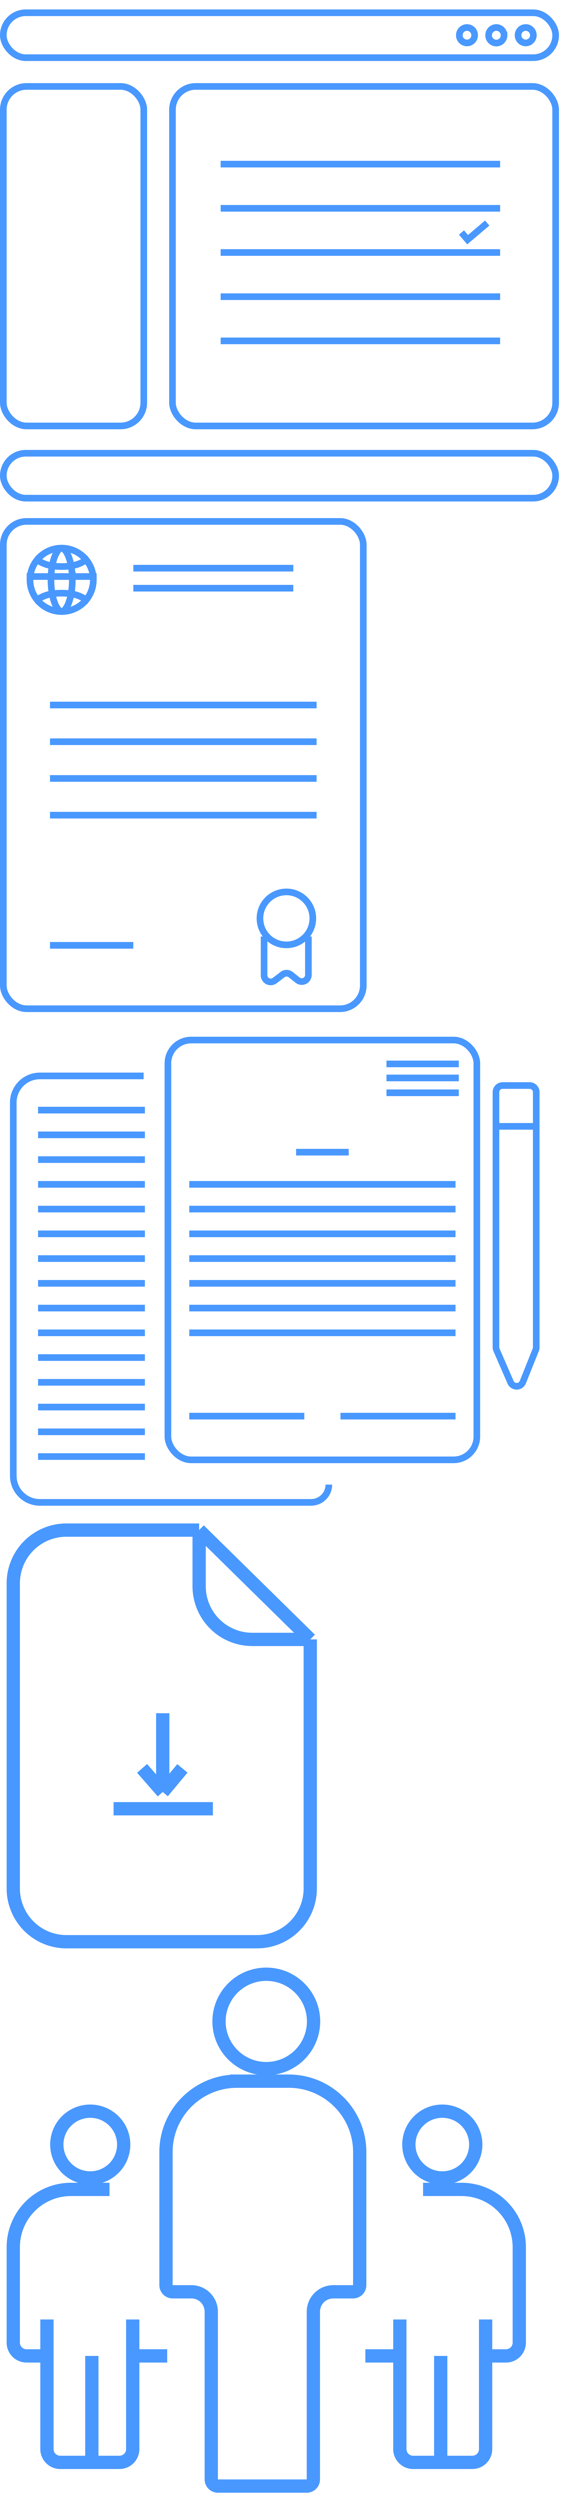<svg xmlns="http://www.w3.org/2000/svg" xmlns:xlink="http://www.w3.org/1999/xlink" width="43" height="188" viewBox="0 0 43 188"><svg width="43" height="38" viewBox="0 0 43 38" fill="none" id="akkred" y="0"><path d="M36.69 16.773l-1.476 1.252-.462-.541" stroke="#4998FF" stroke-width=".5"></path><rect x=".25" y=".96" width="41.594" height="3.377" rx="1.689" stroke="#4998FF" stroke-width=".5"></rect><rect x=".25" y="34.084" width="41.594" height="3.377" rx="1.689" stroke="#4998FF" stroke-width=".5"></rect><path d="M35.743 2.649c0 .322-.259.58-.576.58a.579.579 0 0 1-.577-.58c0-.322.26-.58.577-.58.317 0 .576.258.576.58zM37.959 2.653a.583.583 0 0 1-.581.585c-.32 0-.581-.26-.581-.585 0-.324.261-.585.58-.585.32 0 .581.26.581.585zM40.166 2.649c0 .322-.26.58-.577.58a.579.579 0 0 1-.576-.58c0-.322.26-.58.576-.58.318 0 .577.258.577.58zM16.616 12.342h21.047M16.616 15.665h21.047M16.616 18.988h21.047M16.616 22.311h21.047M16.616 25.634h21.047" stroke="#4998FF" stroke-width=".5"></path><rect x=".25" y="6.499" width="10.577" height="25.532" rx="1.75" stroke="#4998FF" stroke-width=".5"></rect><rect x="12.989" y="6.499" width="28.855" height="25.532" rx="1.75" stroke="#4998FF" stroke-width=".5"></rect></svg><svg width="28" height="39" viewBox="0 0 28 39" fill="none" id="certif" y="38"><rect x=".25" y="1.21" width="27.108" height="36.645" rx="1.75" stroke="#4998FF" stroke-width=".5"></rect><circle cx="4.643" cy="5.603" r="2.385" stroke="#4998FF" stroke-width=".5"></circle><path d="M6.699 3.996c-.553.316-.92.606-2.056.606-1.135 0-1.502-.29-2.055-.606M2.587 7.21c.554-.315.92-.605 2.056-.605 1.135 0 1.502.29 2.055.606" stroke="#4998FF" stroke-width=".5"></path><path d="M5.446 5.603c0 .704-.114 1.33-.29 1.77a1.556 1.556 0 0 1-.285.487c-.097.102-.174.129-.229.129-.055 0-.132-.027-.229-.13a1.556 1.556 0 0 1-.284-.485c-.176-.44-.291-1.067-.291-1.77 0-.705.115-1.33.29-1.771.09-.221.188-.383.285-.486.097-.102.174-.129.229-.129.055 0 .132.027.229.129.097.103.196.265.284.486.177.44.291 1.066.291 1.77zM2.008 5.354h5.27M10.04 4.726h12.047M3.764 15.016h20.078M3.764 20.538h20.078M10.04 6.232h12.047M3.764 17.777h20.078M3.764 23.299h20.078M3.764 33.087h6.274" stroke="#4998FF" stroke-width=".5"></path><circle cx="21.567" cy="31.061" r="1.991" stroke="#4998FF" stroke-width=".5"></circle><path d="M19.886 32.423v2.916a.5.5 0 0 0 .803.397l.59-.45a.5.5 0 0 1 .615.006l.52.413a.5.5 0 0 0 .81-.392v-2.89" stroke="#4998FF" stroke-width=".5"></path></svg><svg width="41" height="37" viewBox="0 0 41 37" fill="none" id="docx" y="77"><path d="M37.35 7.7v16.612a.5.5 0 0 0 .041.2l1.06 2.435a.5.5 0 0 0 .922-.014l.973-2.428a.5.5 0 0 0 .036-.186V7.7m-3.032 0V5.13a.5.5 0 0 1 .5-.5h2.032a.5.5 0 0 1 .5.5v2.57m-3.032 0h3.032" stroke="#4998FF" stroke-width=".5"></path><rect x="12.645" y="1.21" width="23.264" height="31.568" rx="1.75" stroke="#4998FF" stroke-width=".5"></rect><path stroke="#4998FF" stroke-width=".5" d="M14.253 29.491h8.664M29.104 3.005h5.446M29.104 4.06h5.446M29.104 5.176h5.446M22.298 9.642h3.961M14.253 12.062h20.051M14.253 13.922h20.051M14.253 15.783h20.051M14.253 17.644h20.051M14.253 19.505h20.051M14.253 21.366h20.051M14.253 23.226h20.051M25.64 29.491h8.664M10.817 3.908H3a2 2 0 0 0-2 2v28.069a2 2 0 0 0 2 2h20.429c.737 0 1.335-.598 1.335-1.336M2.866 6.479h8.045M2.866 8.34h8.045M2.866 19.505h8.045M2.866 10.2h8.045M2.866 21.366h8.045M2.866 12.062h8.045M2.866 23.227h8.045M2.866 13.922h8.045M2.866 25.087h8.045M2.866 15.783h8.045M2.866 26.948h8.045M2.866 17.644h8.045M2.866 28.809h8.045M2.866 30.67h8.045M2.866 32.531h8.045"></path></svg><svg width="24" height="33" viewBox="0 0 24 33" fill="none" id="download" y="114"><path d="M23.364 9.28v18.734a4 4 0 0 1-4 4H5a4 4 0 0 1-4-4V5.061a4 4 0 0 1 4-4h9.996m8.368 8.22h-4.368a4 4 0 0 1-4-4V1.06m8.368 8.22l-8.368-8.22M8.553 22.015h7.479m-3.777-7.183v5.924m0 0L10.7 18.98m1.555 1.777l1.481-1.777" stroke="#4998FF"></path></svg><svg width="40" height="41" viewBox="0 0 40 41" fill="none" id="people" y="147"><path d="M17.846 9.5h3.897c2.953.003 5.343 2.389 5.346 5.33v10.01a.5.5 0 0 1-.5.5h-1.491a1.5 1.5 0 0 0-1.5 1.5v12.609a.5.5 0 0 1-.5.5H16.41a.5.5 0 0 1-.5-.5v-12.61a1.5 1.5 0 0 0-1.5-1.5H13a.5.5 0 0 1-.5-.5V14.83c.003-2.94 2.394-5.326 5.346-5.329zM23.613 5.008a3.554 3.554 0 0 1-3.56 3.548 3.554 3.554 0 0 1-3.56-3.548 3.554 3.554 0 0 1 3.56-3.548c1.967 0 3.56 1.59 3.56 3.548zM8.245 17.64H5.347A4.345 4.345 0 0 0 1 21.974v7.187a1 1 0 0 0 1 1h1.536m9.055 0H9.995m-6.46 0v-2.74m0 2.74v7.006a1 1 0 0 0 1 1h2.381m3.08-10.745v2.739m0 0v7.006a1 1 0 0 1-1 1h-2.08m0 0v-8.006M9.315 14.268a2.514 2.514 0 0 1-2.518 2.51 2.514 2.514 0 0 1-2.519-2.51 2.514 2.514 0 0 1 2.519-2.51 2.514 2.514 0 0 1 2.518 2.51zM31.86 17.64h2.899a4.346 4.346 0 0 1 4.346 4.334v7.187a1 1 0 0 1-1 1H36.57m-9.056 0h2.596m6.46 0v-2.74m0 2.74v7.006a1 1 0 0 1-1 1h-2.381M30.11 27.422v2.739m0 0v7.006a1 1 0 0 0 1 1h2.079m0 0v-8.006M30.79 14.268a2.514 2.514 0 0 0 2.519 2.51 2.514 2.514 0 0 0 2.518-2.51 2.514 2.514 0 0 0-2.518-2.51 2.514 2.514 0 0 0-2.519 2.51z" stroke="#4998FF"></path></svg></svg>